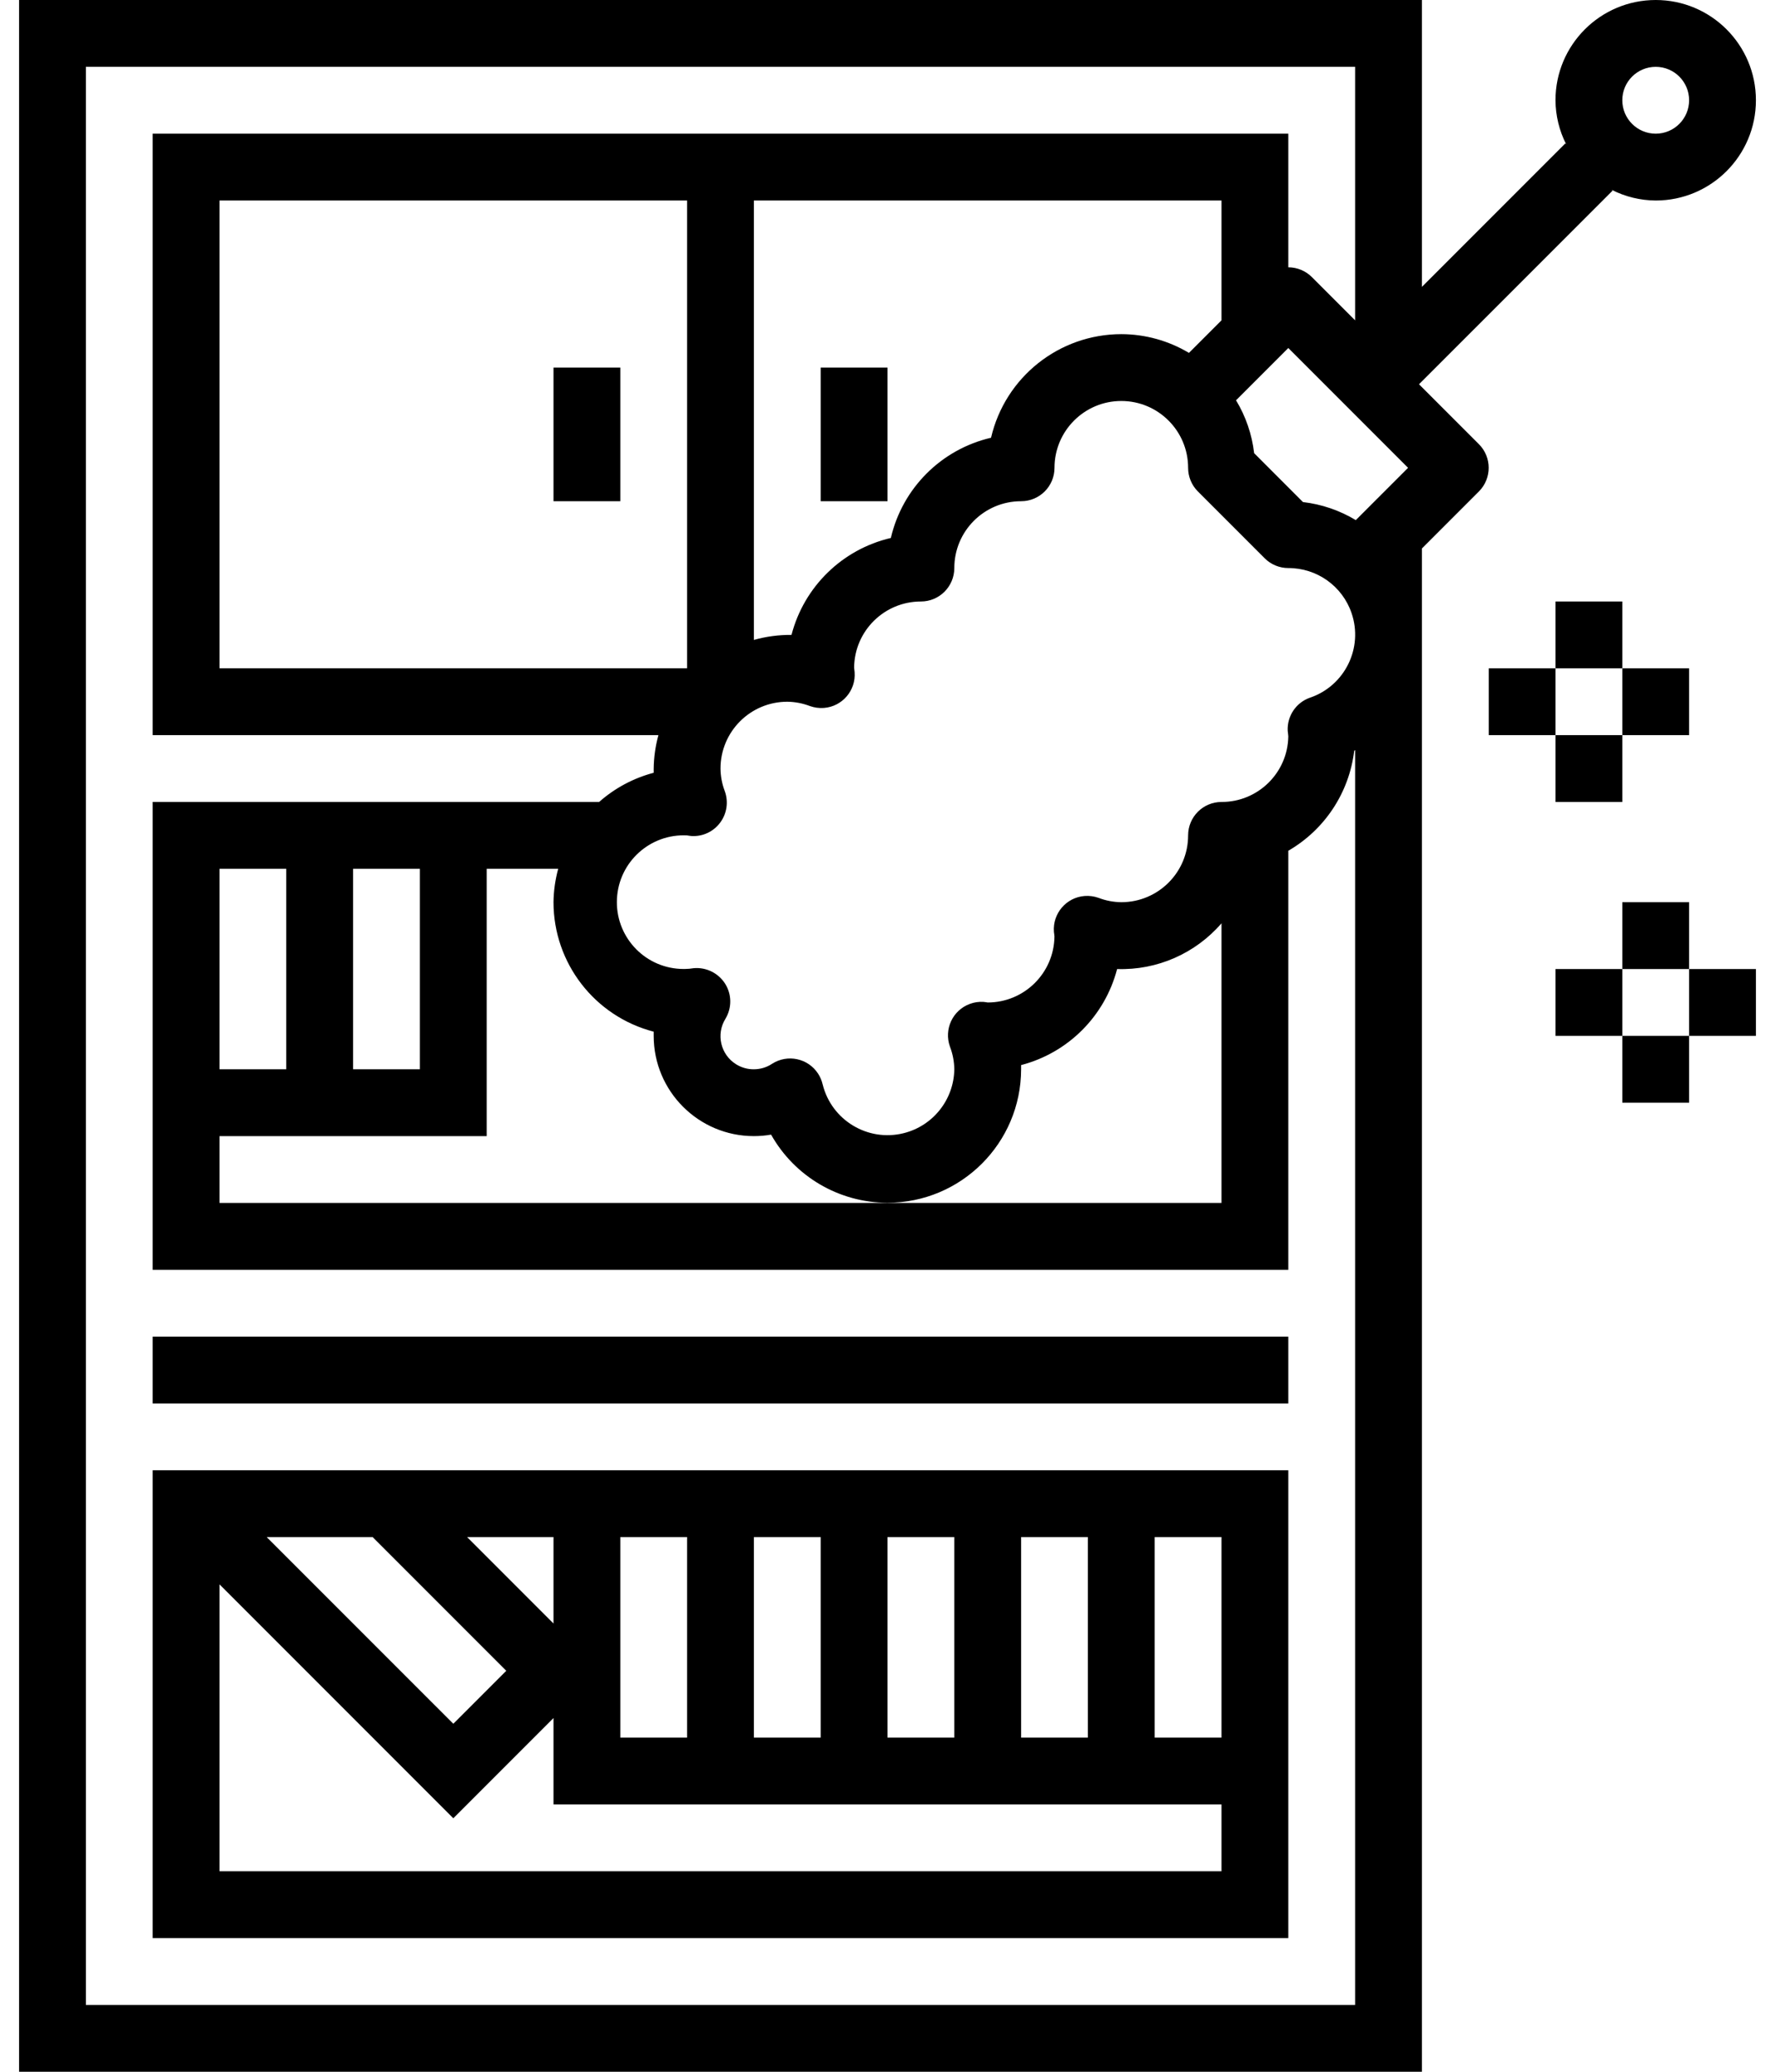 <svg viewBox="0 0 36 42" xmlns="http://www.w3.org/2000/svg">
<path d="M33.581 4.065C33.27 4.063 32.964 3.989 32.687 3.848L32.705 3.866L28.78 7.79L29.995 9.005C30.259 9.269 30.259 9.698 29.995 9.963L28.839 11.119V42H0.387V0H28.839V5.816L31.747 2.908L31.765 2.926C31.624 2.649 31.55 2.343 31.548 2.032C31.548 0.91 32.458 0 33.581 0C34.703 0 35.613 0.91 35.613 2.032C35.613 3.155 34.703 4.065 33.581 4.065ZM24.295 9.963C24.168 9.836 24.097 9.664 24.097 9.484C24.097 8.736 23.49 8.129 22.742 8.129C21.994 8.129 21.387 8.736 21.387 9.484C21.387 9.858 21.084 10.161 20.71 10.161C19.961 10.161 19.355 10.768 19.355 11.516C19.355 11.89 19.052 12.194 18.677 12.194C17.936 12.194 17.332 12.789 17.323 13.531C17.323 13.545 17.332 13.611 17.333 13.625C17.362 13.998 17.083 14.323 16.71 14.352C16.614 14.359 16.518 14.346 16.428 14.314C16.281 14.258 16.125 14.228 15.968 14.226C15.219 14.226 14.613 14.832 14.613 15.581C14.615 15.738 14.644 15.893 14.7 16.039C14.778 16.254 14.743 16.494 14.606 16.677C14.47 16.861 14.25 16.963 14.022 16.948C14.005 16.948 13.954 16.938 13.935 16.936C13.188 16.898 12.551 17.472 12.513 18.219C12.474 18.967 13.049 19.604 13.796 19.642C13.852 19.645 13.909 19.645 13.965 19.64V19.64H13.975L14.066 19.628C14.321 19.604 14.568 19.725 14.706 19.941C14.843 20.157 14.846 20.432 14.714 20.652C14.518 20.967 14.615 21.381 14.93 21.576C15.038 21.643 15.163 21.679 15.29 21.677C15.421 21.677 15.548 21.639 15.657 21.567C15.971 21.364 16.39 21.453 16.593 21.767C16.636 21.834 16.667 21.907 16.685 21.984C16.865 22.71 17.6 23.153 18.326 22.973C18.923 22.825 19.346 22.293 19.355 21.677C19.353 21.521 19.323 21.365 19.267 21.219C19.14 20.867 19.321 20.479 19.672 20.351C19.76 20.319 19.852 20.305 19.945 20.311C19.962 20.311 20.012 20.32 20.032 20.323C20.773 20.323 21.377 19.727 21.386 18.985C21.386 18.971 21.377 18.905 21.375 18.891C21.347 18.518 21.626 18.192 21.999 18.164C22.095 18.157 22.191 18.17 22.281 18.202C22.428 18.259 22.584 18.288 22.742 18.29C23.49 18.29 24.097 17.684 24.097 16.936C24.097 16.561 24.4 16.258 24.774 16.258C25.513 16.26 26.117 15.668 26.129 14.929C26.129 14.909 26.119 14.835 26.117 14.816C26.102 14.516 26.287 14.241 26.571 14.143C27.277 13.902 27.653 13.134 27.412 12.429C27.225 11.881 26.708 11.514 26.129 11.516C25.949 11.516 25.777 11.445 25.65 11.318L24.295 9.963ZM24.774 6.494V4.065H15.29V12.973C15.538 12.903 15.795 12.869 16.053 12.871C16.307 11.893 17.083 11.136 18.068 10.906C18.302 9.897 19.09 9.109 20.1 8.874C20.386 7.645 21.48 6.775 22.742 6.774C23.225 6.775 23.699 6.906 24.114 7.154L24.774 6.494ZM13.935 13.548V4.065H4.452V13.548H13.935ZM11.321 17.613H9.871V23.032H4.452V24.387H24.774V18.718C24.244 19.331 23.466 19.672 22.657 19.645C22.408 20.599 21.663 21.344 20.71 21.592C20.71 21.62 20.71 21.649 20.71 21.677C20.707 23.174 19.492 24.385 17.996 24.383C17.018 24.381 16.118 23.853 15.639 23.002C15.524 23.022 15.407 23.032 15.29 23.032C14.168 23.032 13.258 22.122 13.258 21C13.258 20.971 13.258 20.943 13.258 20.915C12.062 20.604 11.227 19.526 11.226 18.29C11.229 18.061 11.261 17.834 11.321 17.613ZM8.516 21.677V17.613H7.161V21.677H8.516ZM5.806 21.677V17.613H4.452V21.677H5.806ZM27.484 1.355H1.742V40.645H27.484V15.207L27.466 15.219C27.364 16.068 26.869 16.819 26.129 17.247V25.742H3.097V16.258H12.151C12.469 15.977 12.848 15.774 13.258 15.666C13.258 15.637 13.258 15.609 13.258 15.581C13.261 15.352 13.293 15.124 13.354 14.903H3.097V2.71H26.129V5.419C26.309 5.419 26.481 5.491 26.608 5.618L27.484 6.494V1.355ZM26.129 7.055L25.069 8.115C25.267 8.442 25.392 8.808 25.436 9.187L26.426 10.178C26.805 10.222 27.171 10.347 27.498 10.544L28.558 9.484L26.129 7.055ZM33.581 1.355C33.206 1.355 32.903 1.658 32.903 2.032C32.903 2.406 33.206 2.71 33.581 2.71C33.955 2.71 34.258 2.406 34.258 2.032C34.258 1.658 33.955 1.355 33.581 1.355Z"/>
<path d="M26.129 29.806V39.29H3.097V29.806H13.935H26.129ZM16.645 31.161H15.29V35.226H16.645V31.161ZM19.355 31.161H18V35.226H19.355V31.161ZM22.064 31.161H20.71V35.226H22.064V31.161ZM24.774 31.161H23.419V35.226H24.774V31.161ZM5.409 31.161L9.194 34.945L10.268 33.871L7.558 31.161H5.409ZM11.226 31.161H9.474L11.226 32.913V31.161ZM11.226 34.829L9.194 36.861L4.452 32.119V37.935H24.774V36.581H11.226V34.829ZM12.581 35.226H13.935V31.161H12.581V35.226Z"/>
<path d="M26.129 28.452H3.097V27.097H26.129V28.452Z"/>
<path d="M12.581 10.161H11.226V7.452H12.581V10.161Z"/>
<path d="M18 10.161H16.645V7.452H18V10.161Z"/>
<path d="M32.903 21H31.548V19.645H32.903V21Z"/>
<path d="M35.613 21H34.258V19.645H35.613V21Z"/>
<path d="M34.258 19.645H32.903V18.29H34.258V19.645Z"/>
<path d="M34.258 22.355H32.903V21H34.258V22.355Z"/>
<path d="M31.548 14.903H30.194V13.548H31.548V14.903Z"/>
<path d="M34.258 14.903H32.903V13.548H34.258V14.903Z"/>
<path d="M32.903 13.548H31.548V12.194H32.903V13.548Z"/>
<path d="M32.903 16.258H31.548V14.903H32.903V16.258Z"/>
</svg>
